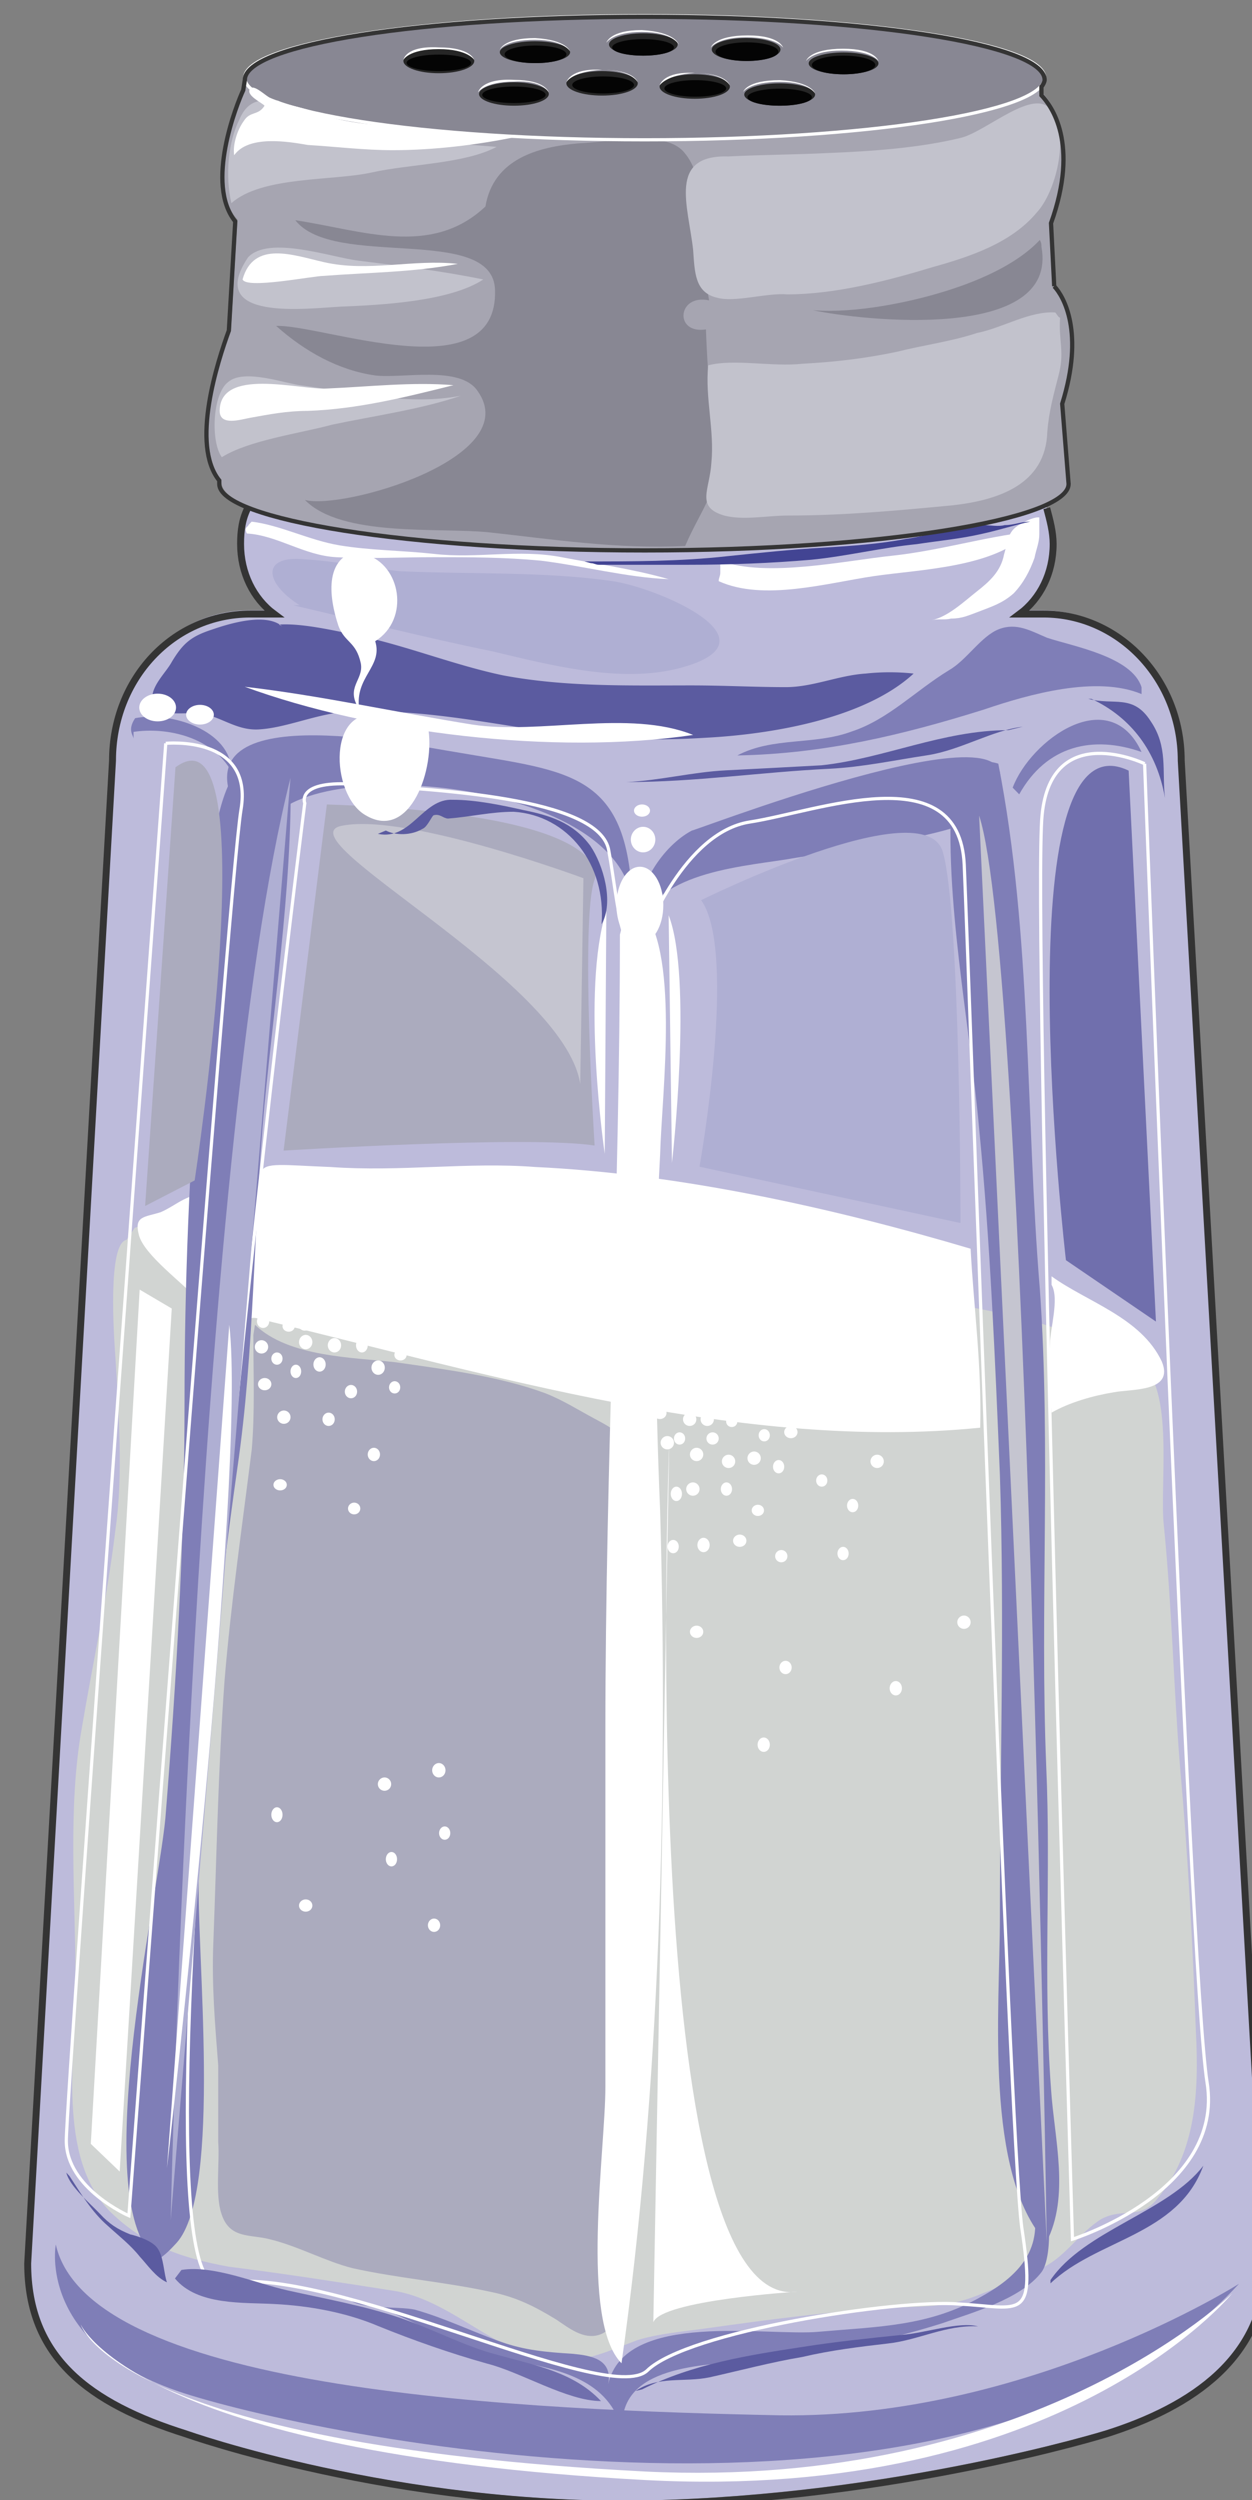 <svg xmlns="http://www.w3.org/2000/svg" version="1.0" viewBox="0 0 187.956 375.345"><rect x="0" y="0" width="187.956" height="375.345" fill="#808080" stroke="none"/><defs><clipPath clipPathUnits="userSpaceOnUse" id="a"><path d="M2.958 1.52h187.726v375.61H2.958z"/></clipPath></defs><path d="M177.293 113.651c0-12.033-9.355-22.027-20.888-22.027h-3.358c2.879-2.298 5.037-6.136 5.037-10.493 0-6.916-5.516-12.812-12.232-12.812H48.13c-6.716 0-12.233 5.896-12.233 12.812 0 4.357 2.159 8.195 5.037 10.493h-3.598c-11.293 0-20.647 9.994-20.647 22.027L3.958 339.274c0 14.072 9.134 20.988 24.025 25.605 0 0 31.441 11.253 68.878 10.493C134.32 374.613 166 364.88 166 364.88c12.973-3.838 24.006-11.533 24.006-25.605l-12.712-225.623z" fill="#bdbbdb" fill-rule="evenodd"/><path d="M20.228 184.328c23.066-8.195 51.409-8.714 75.694-2.558 16.09 4.097 31.72 10.753 47.81 14.091 6.737 1.28 12.493 2.299 18.51 5.117 2.638 1.28 6.716 1.8 8.894 3.578 5.277 3.838 2.879 18.709 3.598 24.585 1.2 12.033 1.44 23.826 2.399 35.858 1.199 13.312 1.918 26.644 2.398 39.956.48 9.215 0 18.19-5.756 25.085-2.639 3.338-5.057 1.3-8.415 3.078-3.358 2.059-5.517 5.897-9.135 7.436-2.878 1.539-6.476 2.818-9.614 4.097-4.557 1.779-7.675 1.54-12.252 1.779-9.375.52-18.989 1.799-28.103 3.078-3.618.52-7.216.78-10.574 1.8-4.098 1.538-7.695 3.317-12.273 3.077-8.874-.78-15.61-9.234-24.505-10.513-8.175-1.28-16.33-2.559-24.505-3.578-6.976-1.28-12.492-3.078-17.79-8.195-8.174-8.195-5.276-23.826-5.276-34.84 0-12.532-1.2-25.863.96-37.896 1.679-9.994 3.837-19.708 5.036-29.702 1.2-8.195.48-17.67 0-25.865-.24-3.337-1.199-17.17 1.68-17.669z" fill="#d1d4d2" fill-rule="evenodd"/><path d="m158.504 42.954-.72-9.474c4.318-12.293.24-17.91-1.199-19.449l-.24-2.318H36.838v1.799c-.96 2.059-5.997 14.091-1.2 19.468l-.959 16.37c-1.919 4.877-5.777 17.17-1.44 22.786v.26c0 5.637 28.544 10.234 63.582 10.234 35.299 0 63.602-4.597 63.602-10.234l-.72-12.033c3.118-10.753 0-15.87-1.2-17.409z" fill="#a6a5b1" fill-rule="evenodd"/><path d="M36.738 11.833c0-5.137 26.883-9.315 60.043-9.315 33.18 0 60.044 4.178 60.044 9.315 0 5.157-26.864 9.314-60.044 9.314-33.16 0-60.043-4.157-60.043-9.314z" fill="#888793" fill-rule="evenodd"/><path d="M171.836 114.65s-13.952-6.675-15.39 7.676c-1.46 14.331 4.556 213.83 4.556 213.83s22.847-7.155 20.208-23.545c-2.638-16.39-9.374-197.96-9.374-197.96" fill="none" stroke="#fff" stroke-width=".48" stroke-miterlimit="8"/><path d="M38.757 197.96c35.098 8.435 72.835 19.948 108.394 16.37.24-9.454-.96-17.909-1.44-26.864-20.667-6.136-43.733-11.253-65.38-12.272-10.094-.78-20.187.76-30.761 0-6.976-.26-9.854-.78-10.334.76-1.2 5.376-.48 16.89-2.658 22.006 1.22 0 1.459-.26 2.179 0zm119.107-6.356c5.277 3.838 13.432 6.156 16.55 12.792 1.92 4.617-4.557 4.098-7.195 4.617-3.118.5-6.716 1.54-9.355 3.058-.24-3.318-.48-6.895-.24-10.233 0-2.299 1.44-6.896.24-8.955z" fill="#fff" fill-rule="evenodd"/><path d="M38.277 198.88c5.057 4.877 14.67 4.877 21.167 5.636 7.216 1.04 15.39 2.059 22.346 4.617 2.659 1.02 5.057 2.559 7.456 3.838 4.337 2.319 5.776 3.338 6.496 8.974 2.638 16.89.48 35.859-.96 53.008-1.439 17.17-2.638 34.84-2.638 52.249 0 4.857 3.598 21.507-2.179 23.306-2.398.76-4.557-1.02-6.476-2.299-3.378-2.059-6.016-3.338-9.614-4.098-6.976-1.539-13.951-2.058-20.927-3.597-4.078-1.02-8.175-3.318-12.493-4.358-2.898-.76-6.016 0-7.215-3.837-.96-2.819-.24-7.676-.48-10.754v-11.513c-.48-6.156-.98-12.053-.74-18.189.5-13.072.74-26.644 1.7-39.696.959-11.533 2.638-23.066 4.077-34.579.48-5.636.24-11.273.24-17.17z" fill="#ababbe" fill-rule="evenodd"/><path d="M31.221 179.411c-2.818-.52-4.717 1.54-7.076 2.559-2.378.78-4.037.52-3.318 3.338.7 3.078 6.856 7.435 8.755 9.734.7-4.857-2.139-11.014.46-15.37z" fill="#fff" fill-rule="evenodd"/><path d="M44.033 90.865c9.854 2.299 19.708 4.857 29.802 6.896 8.655 2.059 19.229 4.857 28.123 2.558 15.61-4.097-3.118-12.013-9.854-13.052-10.334-1.519-21.387-1.02-32.2-1.519-4.817-.52-9.614-1.539-14.432-1.799-6.256-.52-5.756 3.578-.48 6.916z" fill="#afafd3" fill-rule="evenodd"/><path d="M36.818 112.492c1.919-.52 4.797 0 6.716.26.72 17.41-2.16 35.838-3.838 53.247-1.679 18.43-1.44 36.598-4.078 54.507-2.878 20.228-5.037 40.456-5.756 60.923-.48 10.754 3.598 47.612-3.358 55.287-.96 1.04-1.679 1.799-2.878 2.558-10.554-7.935 0-53.747 1.199-66.28 1.679-20.747 2.878-41.734 2.878-62.462 0-17.929.72-35.578 2.159-53.247.72-8.435.24-39.157 6.956-42.495zm106.095 6.256c-1.199 16.13 2.639 34.56 4.078 50.69 1.679 17.169 2.398 34.578 3.118 51.988.72 22.026 0 44.293 0 66.32 0 13.811-2.399 38.656 6.956 48.89 3.598-6.896 1.2-15.61.72-23.026-1.2-16.13 0-32.28-.72-48.41-.96-23.806.72-47.872-.96-71.677-2.158-26.124-1.199-53.268-6.236-78.872-1.439-.52-3.358-.26-4.797 0-.24 1.539 0 2.818 0 4.097z" fill="#7f7eb7" fill-rule="evenodd"/><path d="M39.776 125.464c.96-13.092 57.085-9.494 55.166 12.332 0-22.086-8.874-21.826-26.623-24.904-6.716-1.04-42.695-8.755-32.38 9.494zm56.126 13.012c-.48-5.357 3.618-11.473 7.935-13.772 3.358-1.019 60.024-22.726 43.214-2.298-2.159 2.798-23.046 5.616-27.603 6.376-6.976 1.28-20.888 1.779-23.546 10.454z" fill="#7f7eb7" fill-rule="evenodd"/><path d="M153.007 119.248c4.118-7.376 11.114-8.895 18.37-6.356-4.838-10.434-16.67-1.78-19.35 5.356zm-132.959-9.375c5.057-.76 11.813.78 14.69 5.937 0-6.176-9.154-9.035-14.45-7.995-1.22 1.819-.24 2.578-.24 3.098zM154.666 329.62c2.399 7.396-1.199 11.733-7.195 15.071-7.916 4.577-15.61 4.577-24.486 5.357-7.675.76-29.282-3.318-31.68 7.915.72-3.838-2.639-4.337-5.277-4.597-4.078-.26-7.216-.52-10.814-1.8-4.317-1.518-8.394-3.557-12.952-4.836-2.398-.52-8.155 0-9.854-1.54 8.415 1.54 15.85 7.916 24.485 9.195 6.976 1.28 14.652 2.799 16.57 10.714-.96-10.194 12.473-9.954 18.969-10.714 10.074-1.02 19.428-2.558 29.042-5.616 4.318-1.54 11.753-3.578 14.871-7.656 2.159-2.818 1.2-15.59-2.398-11.233z" fill="#7f7eb7" fill-rule="evenodd"/><path d="M96.921 140.295s5.777-15.35 15.63-16.89c10.095-1.539 31.462-9.994 32.201 6.396.72 16.39 6.716 190.225 8.635 204.576 2.159 14.332 0 12.033-9.374 11.513-9.355-.76-40.836 4.098-46.852 9.994-5.996 5.617-48.05-16.39-64.141-13.072-16.11 3.598 12.732-222.225 12.732-222.225s-1.439-3.578 7.935-2.818c10.814.78 36.518 1.799 37.718 9.994 1.439 7.935 1.918 18.169 5.516 12.532m-72.036-28.703s13.212-1.299 11.293 9.974c-1.919 11.533-16.83 211.072-16.83 211.072s-9.394-4.097-9.394-11.253c0-7.175 14.93-209.793 14.93-209.793" fill="none" stroke="#fff" stroke-width=".48" stroke-miterlimit="8"/><path clip-path="url(#a)" d="M8.375 336.956s-2.898 15.13 19.188 22.306c22.327 7.176 119.088 26.384 158.444-16.41 0 0-31.92 20.248-68.898 19.748-37.197-.78-103.697-3.338-108.734-25.644z" fill="#7f7eb7" fill-rule="evenodd"/><path d="M12.113 348.949s5.057 17.969 84.748 22.086c58.105 2.838 88.107-26.724 88.107-26.724s-25.445 31.341-88.107 28.003c-76.333-4.097-84.748-23.365-84.748-23.365z" fill="#fff" fill-rule="evenodd"/><path d="M93.064 142.374v-2.319c0 39.676-2.18 79.852-2.18 119.528v53.747c0 9.474-3.857 35.059 2.42 41.455 5.796-40.935 6.995-85.988 5.796-127.962-.74-17.91-.98-35.579 0-53.488.24-9.214 3.118-31.221-3.138-37.377-1.7 1.039-2.419 2.318-2.898 4.357z" fill="#fff" fill-rule="evenodd"/><path d="m146.99 122.446 10.155 214.19s-2.898-192.164-10.154-214.19z" fill="#c5c5d0" fill-rule="evenodd"/><path d="m43.614 116.77-17.99 216.508s3.598-159.683 17.99-216.509z" fill="#afafd3" fill-rule="evenodd"/><path d="m100.38 137.397.499 37.177s3.178-27.683-.5-37.177zm-9.355-.64-.24 36.458s-3.598-24.465.24-36.458zm7.055 211.872 2.4-132.24s-5.298 131.22 19.247 127.642c0 0-20.447 1.28-21.646 4.598zM20.967 193.603l-7.335 128.242 4.337 4.157 7.815-129.561-4.817-2.838z" fill="#fff" fill-rule="evenodd"/><path d="M89.266 132.04s4.317-9.734-40.196-11.273l-6.496 51.968s36.818-2.298 46.692-.76c0 0-2.179-34.039 0-39.935z" fill="#ababbe" fill-rule="evenodd"/><path d="m87.107 162.741.48-30.9s-26.184-9.715-36.038-7.916c-10.094 1.539 33.16 22.986 35.558 38.816z" fill="#c5c5d0" fill-rule="evenodd"/><path d="M105.256 135.138s33.66-16.69 36.298-7.196c2.639 9.235 2.639 55.667 2.639 55.667l-39.177-8.455s5.777-32.32.24-40.016z" fill="#afafd3" fill-rule="evenodd"/><path d="m173.535 198.4-13.512-9.215s-9.674-82.73 9.414-73.495l4.098 82.71z" fill="#706fad" fill-rule="evenodd"/><path d="m26.344 115.19-4.557 65.86 7.435-3.837s11.034-72.277-2.878-62.023z" fill="#ababbe" fill-rule="evenodd"/><path d="m34.42 198.88-9.355 126.643s11.993-104.337 9.354-126.644z" fill="#fff" fill-rule="evenodd"/><path d="M42.354 94.023c-2.398-2.039-7.675-.5-10.553.5-3.118 1.02-4.318 2.038-5.997 4.817-.96 1.779-3.378 3.817-2.898 6.096.5 2.539 5.297 1.26 7.935 1.779 2.879.76 5.037 2.518 8.155 2.279 3.838-.26 7.916-2.04 11.993-2.539 10.334-.76 20.408 1.26 30.502 2.778 7.915 1.28 16.55 1.52 24.465 1.02 9.614-.5 23.765-2.778 31.2-9.634a33.307 33.307 0 0 0-7.195 0c-4.077.26-7.915 2.038-11.993 2.038-4.557 0-9.374-.26-14.17-.26-9.355 0-18.95.26-28.324-1.518-7.195-1.52-14.151-4.318-21.107-5.837-3.618-.76-8.895-2.019-12.492-1.779z" fill="#5b5ba0" fill-rule="evenodd"/><path d="M171.376 103.177c-1.439-4.617-10.354-6.156-14.191-7.435-2.419-1.02-4.577-2.319-7.236-1.28-2.638 1.02-4.817 4.618-7.455 6.137-5.057 3.078-9.155 7.436-14.691 9.234-5.537 2.06-11.793.76-17.11 3.578 13.012-.24 24.805-3.058 37.097-6.916 6.736-2.298 16.85-5.116 23.586-2.298z" fill="#7f7eb7" fill-rule="evenodd"/><path d="M37.777 78.313c4.317.52 8.635 2.798 13.192 3.557 4.557.76 9.354.76 14.152 1.28 6.476.76 12.712-.76 19.188.5 5.277 1.019 10.793 1.778 16.07 3.297-6.236-.24-12.952-2.018-19.188-2.778-5.517-.52-10.554-.52-16.07-.52-4.798 0-9.835.26-14.632 0-4.797-.24-8.874-3.298-13.431-3.558-.48-.999.24-.999.24-1.259zm-1.039 24.785c11.313 1.299 22.846 3.877 34.159 5.676 10.094 1.56 23.546-2.319 33.16 1.56-20.907 3.077-48.31-.26-67.32-7.236z" fill="#fff" fill-rule="evenodd"/><path d="M57.505 107.555c-8.455-2.299-7.955 11.753-2.658 14.81 6.756 4.078 10.593-7.135 9.394-13.271-2.398-1.28-4.817-1.54-7.475-2.299zM54.887 82.47c-6.476.52-5.517 7.156-4.078 11.493.96 2.559 2.639 2.299 3.358 5.617.48 2.538-2.398 3.577-.24 6.875-.72-4.837 3.598-6.376 2.399-10.193 5.277-3.318 3.838-11.493-1.44-13.012z" fill="#fff" fill-rule="evenodd"/><path d="M27.243 340.773c4.798-.78 11.294 2.04 15.87 3.059 5.757 1.279 11.534 2.318 16.83 4.097 5.277 1.799 9.855 4.357 14.912 5.637 5.516 1.539 11.293 2.558 15.37 6.896-5.037 0-12.012-4.338-17.07-5.617-5.516-1.54-11.292-3.578-16.35-5.637-4.797-2.038-10.333-3.058-15.63-3.318-4.557-.26-11.533.26-14.91-3.837z" fill="#706fad" fill-rule="evenodd"/><path d="M96.402 358.703c7.675-3.838 15.85-5.117 24.245-6.397 4.817-.76 9.854-1.279 14.671-1.778 3.598-.26 8.635-2.06 11.513-1.28-4.797-.26-8.875 2.04-13.452 2.559-4.317.5-8.635 1.02-12.972 2.039-4.557.76-9.354 2.038-13.932 3.058-3.837.78-7.675-.26-11.053 2.038zm61.302-15.911c6.936-6.656 19.129-7.155 22.947-17.669-5.257 6.916-17.91 9.734-22.947 17.17zm-147.75-16.63c.48 2.06 3.598 4.638 5.037 6.177 1.439 1.559 2.638 2.318 4.557 3.098 1.2.26 3.358 1.02 4.078 2.058.96 1.28.96 3.858 1.439 5.137-1.68-.76-2.878-2.558-4.078-3.857-1.439-1.8-3.118-3.078-4.797-4.618-2.398-2.058-4.077-4.897-5.756-7.475zm46.772-200.978c5.037 1.04 6.716-5.377 11.273-5.117 3.358 0 7.195.78 10.553 1.54 3.838.779 7.436 1.798 10.074 5.376 1.92 2.818 3.598 8.455 1.68 11.773.719-8.955-5.038-16.37-13.193-16.89-3.358 0-6.476.76-9.834 1.02-.72 0-1.199-.76-2.158-.5-.24 0-.96 1.779-1.68 2.039-1.678 1.019-4.077 1.019-5.516.26zm96.821-16.09c-4.557.52-9.354 3.538-14.391 4.297-5.037.76-9.595 1.76-14.631 2.019-10.314.5-20.148 1.999-30.462 1.999 5.037-.24 9.834-1.5 14.871-1.76 4.797-.239 9.594-.499 14.391-.759 9.355-.999 18.23-5.276 28.063-5.276zm9.834-4.178c3.838 1.02 6.716-.78 9.354 3.338 2.639 3.858 1.68 7.456 2.159 11.553-1.2-6.935-5.037-12.072-11.033-14.89z" fill="#5b5ba0" fill-rule="evenodd"/><path d="M91.425 6.676c0-.92 2.318-1.679 5.156-1.679 2.859 0 5.157.76 5.157 1.679 0 .94-2.298 1.679-5.157 1.679-2.838 0-5.156-.74-5.156-1.679z" fill="#262626" fill-rule="evenodd"/><path d="M91.904 7.116c0-.68 2.079-1.24 4.637-1.24 2.579 0 4.638.56 4.638 1.24 0 .7-2.06 1.239-4.638 1.239-2.558 0-4.637-.54-4.637-1.24z" fill="#040404" fill-rule="evenodd"/><path d="M91.025 6.416s.98-1.619 5.317-1.619c4.597 0 5.556 1.879 5.556 1.879s-.48-1.879-5.556-2.159c-4.817 0-5.317 1.9-5.317 1.9z" fill="#fff" fill-rule="evenodd"/><path d="M75.035 7.835c0-.9 2.378-1.639 5.276-1.639 2.919 0 5.277.74 5.277 1.64 0 .919-2.358 1.638-5.277 1.638-2.898 0-5.276-.72-5.276-1.639z" fill="#262626" fill-rule="evenodd"/><path d="M75.754 8.155c0-.72 2.079-1.32 4.637-1.32 2.579 0 4.637.6 4.637 1.32 0 .74-2.058 1.32-4.637 1.32-2.558 0-4.637-.58-4.637-1.32z" fill="#040404" fill-rule="evenodd"/><path d="M75.035 7.475s.72-1.499 5.276-1.499c4.318 0 5.277 1.74 5.277 1.74s-.48-1.74-5.277-2c-4.797 0-5.276 1.76-5.276 1.76z" fill="#fff" fill-rule="evenodd"/><path d="M60.563 9.154c0-.999 2.399-1.838 5.317-1.838 2.938 0 5.317.84 5.317 1.838 0 1.02-2.379 1.84-5.317 1.84-2.918 0-5.317-.82-5.317-1.84z" fill="#262626" fill-rule="evenodd"/><path d="M61.043 9.434c0-.68 2.179-1.239 4.837-1.239 2.678 0 4.837.56 4.837 1.24 0 .699-2.159 1.239-4.837 1.239-2.658 0-4.837-.54-4.837-1.24z" fill="#040404" fill-rule="evenodd"/><path d="M60.563 8.995s.74-1.62 5.317-1.62c4.357 0 5.317 1.62 5.317 1.62s-.48-1.88-5.317-1.88c-5.057-.28-5.317 1.88-5.317 1.88z" fill="#fff" fill-rule="evenodd"/><path d="M71.916 14.111c0-.959 2.359-1.758 5.237-1.758 2.898 0 5.237.799 5.237 1.758 0 .98-2.339 1.76-5.237 1.76-2.878 0-5.237-.78-5.237-1.76z" fill="#262626" fill-rule="evenodd"/><path d="M72.396 14.231c0-.68 2.139-1.239 4.757-1.239 2.639 0 4.757.56 4.757 1.24 0 .699-2.118 1.239-4.757 1.239-2.618 0-4.757-.54-4.757-1.24z" fill="#040404" fill-rule="evenodd"/><path d="M71.757 13.872s.959-1.62 5.436-1.62c4.258-.26 5.197 1.62 5.197 1.62s-.46-1.88-5.197-1.88c-4.957-.28-5.436 1.88-5.436 1.88z" fill="#fff" fill-rule="evenodd"/><path d="M85.028 12.512c0-.999 2.399-1.838 5.357-1.838s5.357.839 5.357 1.838c0 1.02-2.399 1.84-5.357 1.84s-5.357-.82-5.357-1.84z" fill="#262626" fill-rule="evenodd"/><path d="M85.908 12.752c0-.7 2.079-1.279 4.637-1.279 2.579 0 4.637.58 4.637 1.28 0 .719-2.058 1.278-4.637 1.278-2.558 0-4.637-.56-4.637-1.279z" fill="#040404" fill-rule="evenodd"/><path d="M85.028 12.353s.74-1.62 5.357-1.88c4.398 0 5.357 1.88 5.357 1.88s-.48-1.88-5.357-1.88c-4.857-.28-5.357 1.88-5.357 1.88z" fill="#fff" fill-rule="evenodd"/><path d="M99.02 12.992c0-1 2.379-1.839 5.277-1.839 2.918 0 5.277.84 5.277 1.84 0 1.019-2.359 1.838-5.277 1.838-2.898 0-5.277-.82-5.277-1.839z" fill="#262626" fill-rule="evenodd"/><path d="M99.74 13.272c0-.68 2.078-1.24 4.637-1.24 2.578 0 4.637.56 4.637 1.24 0 .7-2.059 1.24-4.637 1.24-2.559 0-4.637-.54-4.637-1.24z" fill="#040404" fill-rule="evenodd"/><path d="M99.02 12.832s.96-1.619 5.277-1.879c4.317 0 5.277 1.88 5.277 1.88s-.48-1.88-5.277-1.88c-4.797-.28-5.277 1.88-5.277 1.88z" fill="#fff" fill-rule="evenodd"/><path d="M111.732 14.191c0-.919 2.399-1.679 5.317-1.679 2.938 0 5.317.76 5.317 1.68 0 .939-2.379 1.678-5.317 1.678-2.918 0-5.317-.74-5.317-1.679z" fill="#262626" fill-rule="evenodd"/><path d="M112.212 14.591c0-.7 2.179-1.28 4.837-1.28 2.678 0 4.837.58 4.837 1.28 0 .72-2.159 1.28-4.837 1.28-2.658 0-4.837-.56-4.837-1.28z" fill="#040404" fill-rule="evenodd"/><path d="M111.572 13.792s.96-1.5 5.517-1.5c4.317 0 5.277 1.74 5.277 1.74s-.48-1.74-5.277-2c-5.037 0-5.517 1.76-5.517 1.76z" fill="#fff" fill-rule="evenodd"/><path d="M106.855 7.435c0-.939 2.319-1.718 5.157-1.718 2.858 0 5.157.78 5.157 1.718 0 .96-2.299 1.72-5.157 1.72-2.838 0-5.157-.76-5.157-1.72z" fill="#262626" fill-rule="evenodd"/><path d="M107.415 7.755c0-.76 2.119-1.399 4.717-1.399 2.618 0 4.717.64 4.717 1.4 0 .779-2.099 1.398-4.717 1.398-2.598 0-4.717-.62-4.717-1.399z" fill="#040404" fill-rule="evenodd"/><path d="M106.695 7.156s.98-1.56 5.317-1.56c4.597 0 5.557 1.56 5.557 1.56s-.48-1.84-5.297-1.84c-5.077 0-5.577 1.84-5.577 1.84z" fill="#fff" fill-rule="evenodd"/><path d="M121.406 9.514c0-.9 2.359-1.639 5.237-1.639 2.898 0 5.237.74 5.237 1.64 0 .919-2.339 1.638-5.237 1.638-2.878 0-5.237-.72-5.237-1.639z" fill="#262626" fill-rule="evenodd"/><path d="M121.886 9.754c0-.76 2.139-1.4 4.757-1.4 2.639 0 4.757.64 4.757 1.4 0 .78-2.118 1.4-4.757 1.4-2.618 0-4.757-.62-4.757-1.4z" fill="#040404" fill-rule="evenodd"/><path d="M121.007 9.154s.98-1.559 5.316-1.559c4.598 0 5.557 1.56 5.557 1.56s-.48-1.84-5.297-1.84c-5.077 0-5.576 1.84-5.576 1.84zm35.018 68.519v2.538c0 1.26-.48 2.279-.72 3.538-.719 2.019-1.678 3.798-3.117 5.317-1.7 1.52-3.378 2.019-5.317 2.778-1.44.52-2.399 1.02-4.098 1.02-.959.24-1.918 0-2.898.24 2.419-.5 4.837-2.779 6.756-4.298 1.939-1.519 3.618-3.038 4.098-5.556.48-1.52.48-3.039 1.699-4.058.959-.76 2.638-1.52 3.358-1.52z" fill="#fff" fill-rule="evenodd"/><path d="M156.105 36.018c-3.597 3.858-9.834 6.436-15.11 7.975-4.318 1.3-12.473 3.098-18.949 2.579 7.196 1.539 36.938 4.877 34.3-9.514 0-.52 0-.52-.24-1.04zm-53.247-12.952c3.837 4.597 2.398 15.87 3.597 22.027-4.797-1.02-5.276 5.117-.48 4.357.24 6.396.72 11.773 1.44 17.67.96 6.136-2.159 9.214-4.557 14.85-10.314.5-19.908-1.02-29.502-2.058-7.436-.76-22.067.78-27.584-4.857 5.757 1.539 33.1-6.397 25.905-16.39-2.639-3.838-11.274-1.8-15.351-2.3-5.517-.779-10.554-3.597-14.871-7.435 6.956-.26 33.34 9.994 32.86-5.376-.24-9.994-24.225-3.079-29.982-10.494 10.074 1.519 20.388 5.617 28.543-2.059 1.2-7.175 7.915-8.954 13.911-9.474 5.517-.26 13.432-2.059 16.07 1.539z" fill="#888793" fill-rule="evenodd"/><path d="M109.334 23.486c-9.115-.26-5.997 7.415-5.277 14.051.24 3.318.24 6.396 3.598 7.156 2.638.76 7.435-.76 10.553-.5 7.196 0 15.111-2.059 21.827-4.097 5.517-1.54 11.753-3.578 15.59-8.175 2.879-3.078 5.038-11.513 2.16-15.351-2.4-3.578-9.595 3.078-13.432 4.097-6.237 1.54-13.432 2.04-19.908 2.3-5.277.259-9.834.259-15.111.519zm-3.018 31.361c3.837-1.02 9.594.26 14.171-.24 4.797-.26 9.354-.78 14.171-1.799 4.078-1.02 8.155-1.54 12.013-2.818 3.838-.76 7.915-3.338 11.753-3.078.24.26.48.78.72.78-.24 3.577.72 5.116-.24 8.694-.72 2.818-1.44 5.377-1.68 8.455-.24 7.935-7.435 10.253-14.17 11.013-8.156.78-16.33 1.54-24.746 1.54-3.118 0-6.716.759-9.594 0-4.337-1.28-2.159-3.839-1.919-7.936.48-4.877-.96-9.734-.48-14.611zM34.739 30.502c4.557-4.098 15.35-3.318 21.107-4.618 5.757-1.279 13.912-1.279 18.709-3.837-9.834-.78-20.148-1.28-29.023-5.137-3.597-1.54-7.675-3.598-9.594 1.04-1.679 3.317-2.158 8.454-1.2 12.552zm2.498 8.135c-6.496 9.694 8.895 7.655 13.932 7.395 6.016-.24 16.35-.76 21.387-4.077-6.236-1.28-12.492-2.04-18.729-2.819-4.097-.5-13.471-3.837-16.59-.5zM33.3 68.638c-1.68-2.298-1.44-9.494.96-11.293 2.398-2.059 8.614.26 11.013.52 7.655 1.02 16.03 3.078 23.925 1.539-5.976 2.059-13.392 3.078-19.368 4.357-4.797 1.3-12.453 2.319-16.53 4.877z" fill="#c2c2cc" fill-rule="evenodd"/><path d="M41.415 15.09c-.96 0-3.138-2.578-3.858-1.798-.72 1.02 1.68 2.059 2.159 2.578-.96 1.54-2.159.76-3.118 2.299-.96 1.3-1.7 3.598-1.44 5.137 2.16-3.078 8.176-2.039 11.074-1.54 4.317.26 8.415.78 12.752.78 6.017 0 12.753-.78 18.769-2.058-3.598.26-8.415-.78-12.033-1.02-2.159-.26-5.536-.26-9.874-.78-2.878-.26-5.776-.779-8.415-1.798-1.939-.78-4.097-1.02-5.776-1.8zm-4.997 26.845c1.679-5.917 7.675-3.598 12.213-2.579 6.695 1.54 13.391-.5 20.087.26-6.696 1.28-13.392 1.28-20.087 1.799-1.68 0-11.733 2.039-12.213.52zM32.98 61.942c-.24-6.975 12.033-3.358 16.11-3.617 6.256-.26 12.753-1.02 18.989-.5-7.196 1.799-14.412 3.598-21.867 3.858-3.118 0-5.777.52-8.655 1.039-1.439.26-4.577 1.28-4.577-1.04zm75.154 22.247c6.976 2.558 18.51 0 25.965-.78 6.956-.76 13.691-2.798 20.407-3.577-5.037 5.376-16.33 5.636-23.306 6.656-6.955 1.019-16.57 3.817-23.305.76 0-.5.24-.76.24-1.28z" fill="#fff" fill-rule="evenodd"/><path d="M87.747 84.289c7.195 0 14.391 0 21.347-.78 5.037-.52 9.834-1.039 14.631-1.299 4.078-.26 8.155-.52 12.233-1.299 3.837-.52 7.675-2.079 11.513-2.079 1.199 0 2.398.26 3.358 0 1.439 0 2.398-.52 3.837-.52-2.398.52-4.797 1.3-7.195 1.82-3.358.779-6.476 1.039-9.834 1.558-5.277.52-10.554 1.82-15.83 2.34-5.997.519-12.233.759-18.47.759H89.906c-.48 0-.72-.24-1.2-.24z" fill="#424493" fill-rule="evenodd"/><path clip-path="url(#a)" d="M37.317 76.034c-.959 1.799-1.199 3.598-1.199 5.637 0 4.357 1.919 8.195 5.037 10.513h-3.598c-11.533 0-20.667 9.714-20.667 22.007L4.157 339.794c0 14.072 9.135 20.987 23.786 25.605 0 0 31.7 11.253 69.158 10.493 37.477-.76 68.938-10.493 68.938-10.493 12.973-4.098 24.006-11.533 24.006-25.605l-12.712-225.603c0-12.293-9.375-22.007-20.668-22.007h-3.598c3.118-2.318 5.037-6.156 5.037-10.513 0-1.78-.48-3.578-.96-5.377" fill="none" stroke="#343434" stroke-width="1.039" stroke-miterlimit="8"/><path d="M92.544 135.878c0-3.178 1.579-5.757 3.518-5.757 1.959 0 3.518 2.579 3.518 5.757 0 3.198-1.56 5.756-3.518 5.756-1.939 0-3.518-2.558-3.518-5.756zm2.159-9.834c0-1.06.84-1.92 1.838-1.92 1.02 0 1.84.86 1.84 1.92 0 1.059-.82 1.918-1.84 1.918-.999 0-1.838-.859-1.838-1.918zm.479-4.358c0-.5.54-.92 1.2-.92.68 0 1.199.42 1.199.92 0 .52-.52.92-1.2.92-.659 0-1.199-.4-1.199-.92z" fill="#fff" fill-rule="evenodd"/><path clip-path="url(#a)" d="M36.738 11.673c0-5.137 26.883-9.314 60.043-9.314 33.18 0 60.044 4.177 60.044 9.314 0 5.157-26.864 9.314-60.044 9.314-33.16 0-60.043-4.157-60.043-9.314" fill="none" stroke="#fff" stroke-width=".48" stroke-miterlimit="8"/><path d="M20.907 106.216c0-1.14 1.24-2.08 2.759-2.08 1.539 0 2.758.94 2.758 2.08 0 1.159-1.22 2.078-2.758 2.078-1.52 0-2.759-.92-2.759-2.078zm7.036 1.079c0-.8.94-1.48 2.079-1.48 1.16 0 2.079.68 2.079 1.48 0 .82-.92 1.48-2.08 1.48-1.139 0-2.078-.66-2.078-1.48z" fill="#fff" fill-rule="evenodd"/><path clip-path="url(#a)" d="m158.264 42.974-.48-9.474c4.318-12.033 0-17.67-1.439-19.189v-1.299c.24-.24.48-.76.48-1.02 0-5.376-26.884-9.474-60.024-9.474-33.38 0-60.043 4.098-60.043 9.475l-.24 1.539c-.96 2.059-5.757 14.071-1.2 19.708l-.959 16.39c-1.679 4.597-5.776 17.15-1.439 22.506v.52c0 5.377 28.563 9.974 63.881 9.974 35.06 0 63.622-4.597 63.622-9.974l-.96-12.033c3.358-10.753.24-16.11-1.199-17.649" fill="none" stroke="#343434" stroke-width=".64" stroke-miterlimit="8"/><path d="M103.018 223.545c0-.54.46-1 .999-1 .56 0 1 .46 1 1a.99.99 0 0 1-1 .999c-.54 0-1-.44-1-1zm.559-5.197c0-.54.46-1 1-1 .56 0 .999.46.999 1 0 .56-.44 1-1 1-.539 0-.999-.44-.999-1zm4.797 1.039c0-.54.46-1 1-1 .56 0 1 .46 1 1 0 .56-.44 1-1 1-.54 0-1-.44-1-1zm-.16 4.158c0-.54.38-1 .84-1 .48 0 .84.46.84 1 0 .56-.36.999-.84.999-.46 0-.84-.44-.84-1zm4.638 3.198c0-.46.42-.84.919-.84.52 0 .92.38.92.84 0 .48-.4.84-.92.84-.5 0-.92-.36-.92-.84zm-2.799 4.557c0-.5.46-.92 1-.92.56 0 1 .42 1 .92 0 .52-.44.92-1 .92-.54 0-1-.4-1-.92zm-5.356.64c0-.58.42-1.08.919-1.08.52 0 .92.5.92 1.08 0 .6-.4 1.079-.92 1.079-.5 0-.92-.48-.92-1.08zm-63.962-27.984c0-.5.38-.919.84-.919.48 0 .84.42.84.92 0 .52-.36.919-.84.919-.46 0-.84-.4-.84-.92zm.88 8.795c0-.54.46-1 1-1 .559 0 .999.46.999 1 0 .56-.44 1-1 1-.54 0-1-.44-1-1zm5.436-7.915c0-.58.42-1.08.92-1.08.52 0 .92.5.92 1.08 0 .6-.4 1.08-.92 1.08-.5 0-.92-.48-.92-1.08zm-2.318-6.156c0-.58.46-1.08 1-1.08.559 0 .999.5.999 1.08 0 .6-.44 1.079-1 1.079-.54 0-1-.48-1-1.08zm4.477 3.278c0-.58.46-1.08 1-1.08.56 0 .999.5.999 1.08 0 .6-.44 1.079-1 1.079-.54 0-.999-.48-.999-1.08zm-4.317-.48c0-.58.46-1.08 1-1.08.559 0 .999.5.999 1.08 0 .6-.44 1.08-1 1.08-.54 0-1-.48-1-1.08zm-2.479-2.398c0-.46.42-.84.92-.84.52 0 .92.38.92.84 0 .48-.4.839-.92.839-.5 0-.92-.36-.92-.84zm-3.837-.72c0-.54.42-1 .92-1 .519 0 .919.46.919 1 0 .56-.4 1-.92 1-.5 0-.92-.44-.92-1zm.16 9.434c0-.5.46-.92.999-.92.56 0 1 .42 1 .92 0 .52-.44.92-1 .92-.54 0-1-.4-1-.92zm-.48-5.597c0-.54.46-.999 1-.999.559 0 .999.46.999 1a.99.99 0 0 1-1 .999c-.54 0-1-.44-1-1zm5.357 3.678c0-.54.36-1 .8-1 .459 0 .799.46.799 1 0 .56-.34 1-.8 1-.44 0-.8-.44-.8-1zm8.155 3.038c0-.54.42-.999.92-.999.519 0 .919.46.919 1 0 .56-.4.999-.92.999-.5 0-.92-.44-.92-1zm-3.359 4.157c0-.539.42-.999.92-.999.52 0 .92.46.92 1 0 .56-.4 1-.92 1-.5 0-.92-.44-.92-1zm6.797 5.278c0-.54.42-1 .919-1 .52 0 .92.46.92 1 0 .56-.4 1-.92 1-.5 0-.92-.44-.92-1zm-2.959 8.115c0-.48.42-.88.92-.88.52 0 .92.4.92.88 0 .5-.4.88-.92.88-.5 0-.92-.38-.92-.88zm1.2-24.505c0-.58.4-1.08.88-1.08.499 0 .879.5.879 1.08 0 .6-.38 1.079-.88 1.079-.48 0-.88-.48-.88-1.08zm4.957 6.316c0-.5.38-.92.84-.92.479 0 .839.42.839.92 0 .52-.36.92-.84.92-.46 0-.84-.4-.84-.92zm.799-4.877c0-.46.42-.84.92-.84.52 0 .919.38.919.84 0 .48-.4.84-.92.84-.5 0-.919-.36-.919-.84zm-3.438 1.919c0-.58.46-1.08 1-1.08.56 0 .999.5.999 1.08 0 .6-.44 1.079-1 1.079-.54 0-.999-.48-.999-1.08zm-14.711 17.589c0-.46.46-.84 1-.84.56 0 .999.38.999.84 0 .48-.44.84-1 .84-.54 0-.999-.36-.999-.84zm23.825 42.854c0-.58.46-1.08 1-1.08.56 0 1 .5 1 1.08 0 .6-.44 1.08-1 1.08-.54 0-1-.48-1-1.08zm-8.154 2.079c0-.54.46-1 .999-1 .56 0 1 .46 1 1 0 .56-.44 1-1 1-.54 0-1-.44-1-1zm9.194 7.355c0-.54.38-1 .84-1 .48 0 .839.46.839 1 0 .56-.36 1-.84 1-.46 0-.839-.44-.839-1zm-7.995 3.917c0-.579.38-1.079.84-1.079.48 0 .839.5.839 1.08 0 .6-.36 1.08-.84 1.08-.46 0-.84-.48-.84-1.08zm6.316 9.915c0-.54.42-1 .92-1 .52 0 .919.46.919 1 0 .56-.4 1-.92 1-.5 0-.919-.44-.919-1zm-19.348-2.958c0-.5.46-.92 1-.92.559 0 .999.42.999.92 0 .52-.44.92-1 .92-.54 0-1-.4-1-.92zm-4.158-13.632c0-.6.38-1.12.84-1.12.48 0 .84.52.84 1.12 0 .62-.36 1.12-.84 1.12-.46 0-.84-.5-.84-1.12zm65.321-56.485c0-.5.42-.92.92-.92.519 0 .919.42.919.92 0 .519-.4.919-.92.919-.5 0-.92-.4-.92-.92zm-3.518-2.88c0-.539.46-.999 1-.999.559 0 .999.46.999 1 0 .56-.44 1-1 1-.54 0-1-.44-1-1zm2.638 0c0-.539.46-.999 1-.999.56 0 .999.46.999 1 0 .56-.44 1-1 1-.539 0-.999-.44-.999-1zm3.838.32c0-.459.38-.839.84-.839.48 0 .839.38.839.84 0 .48-.36.84-.84.84-.46 0-.84-.36-.84-.84zm-10.954-1.279c0-.5.46-.919 1-.919.56 0 1 .42 1 .92 0 .52-.44.919-1 .919-.54 0-1-.4-1-.92zm1.12 4.478c0-.54.46-1 1-1 .559 0 .999.46.999 1 0 .56-.44 1-1 1-.54 0-1-.44-1-1zm1.999-.639c0-.5.38-.92.84-.92.479 0 .839.42.839.92 0 .519-.36.919-.84.919-.46 0-.84-.4-.84-.92zm-.48 8.314c0-.58.38-1.08.84-1.08.48 0 .839.5.839 1.08 0 .6-.36 1.08-.84 1.08-.46 0-.839-.48-.839-1.08zm-.479 7.916c0-.54.379-1 .839-1 .48 0 .84.46.84 1 0 .559-.36.999-.84.999-.46 0-.84-.44-.84-1zm3.357 12.792c0-.5.46-.92 1-.92.56 0 .999.42.999.92 0 .52-.44.919-1 .919-.539 0-.999-.4-.999-.92zm13.433 5.356c0-.54.419-1 .919-1 .52 0 .919.46.919 1 0 .56-.4 1-.92 1-.5 0-.919-.44-.919-1zm-3.279 11.593c0-.58.42-1.08.92-1.08.52 0 .919.5.919 1.08 0 .6-.4 1.08-.92 1.08-.5 0-.919-.48-.919-1.08zm11.993-28.702c0-.54.38-1 .84-1 .479 0 .839.46.839 1 0 .56-.36 1-.84 1-.46 0-.84-.44-.84-1zm-9.674-13.032c0-.54.38-1 .84-1 .479 0 .839.46.839 1 0 .56-.36.999-.84.999-.46 0-.84-.44-.84-1zm1.679-5.197c0-.5.46-.92.999-.92.56 0 1 .42 1 .92 0 .52-.44.92-1 .92-.54 0-1-.4-1-.92zm-3.838.48c0-.5.38-.92.84-.92.48 0 .839.42.839.92 0 .52-.36.919-.84.919-.46 0-.839-.4-.839-.92zm-1.679 3.437c0-.54.46-1 1-1 .559 0 .999.46.999 1 0 .56-.44 1-1 1-.54 0-.999-.44-.999-1zm14.951 7.116c0-.54.38-1 .84-1 .48 0 .839.46.839 1 0 .56-.36 1-.84 1-.46 0-.84-.44-.84-1zm3.517-6.636c0-.54.46-1 1-1 .56 0 1 .46 1 1 0 .56-.44 1-1 1-.54 0-1-.44-1-1zm-8.154 2.878c0-.5.38-.92.84-.92.479 0 .839.42.839.92 0 .52-.36.92-.84.92-.46 0-.84-.4-.84-.92zm-6.156 11.353c0-.5.42-.919.919-.919.52 0 .92.42.92.92 0 .52-.4.919-.92.919-.5 0-.92-.4-.92-.92zm17.19 19.828c0-.58.419-1.079.918-1.079.52 0 .92.5.92 1.08 0 .599-.4 1.079-.92 1.079-.5 0-.919-.48-.919-1.08zm10.153-9.914c0-.54.46-.999 1-.999.559 0 .999.46.999 1a.99.99 0 0 1-1 .999c-.54 0-1-.44-1-1z" fill="#fff" fill-rule="evenodd"/></svg>